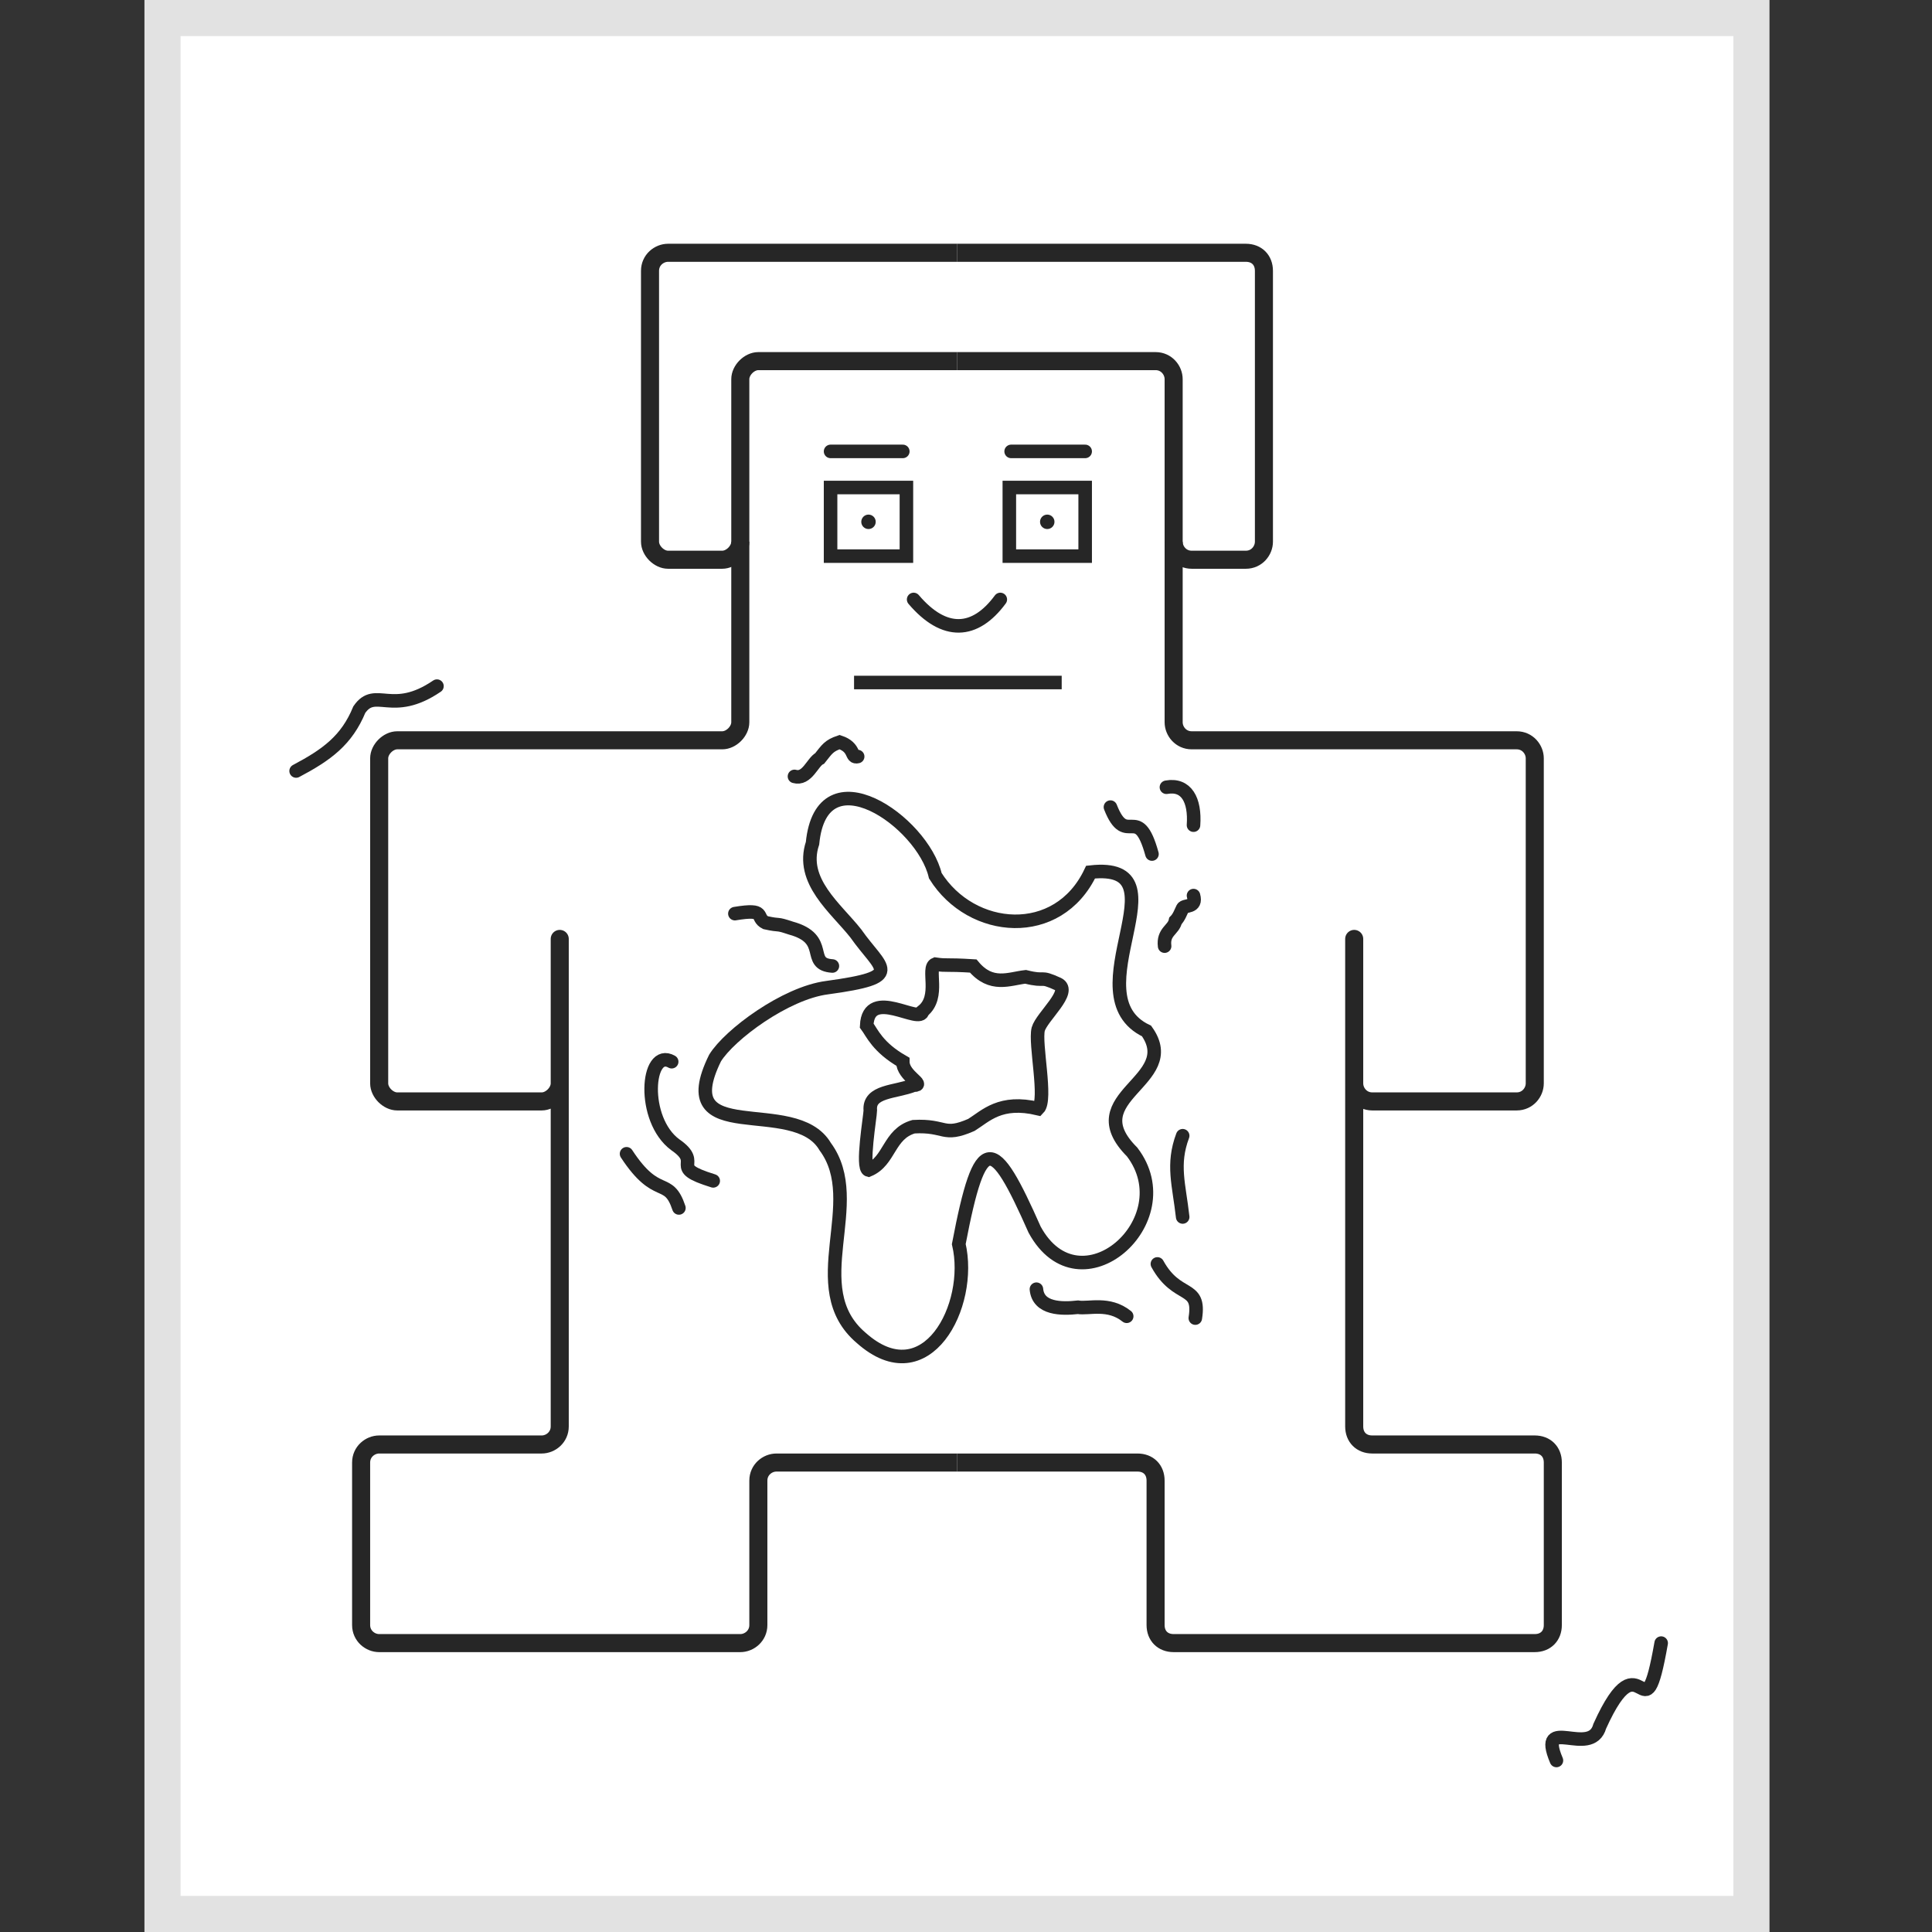 <?xml version="1.0" encoding="utf-8"?>
<!-- Generator: Adobe Illustrator 24.2.1, SVG Export Plug-In . SVG Version: 6.00 Build 0)  -->
<svg version="1.1"
	 id="svg3039" inkscape:version="0.48.2 r9819" sodipodi:docname="arousal-3.svg" xmlns:cc="http://creativecommons.org/ns#" xmlns:dc="http://purl.org/dc/elements/1.1/" xmlns:inkscape="http://www.inkscape.org/namespaces/inkscape" xmlns:rdf="http://www.w3.org/1999/02/22-rdf-syntax-ns#" xmlns:sodipodi="http://sodipodi.sourceforge.net/DTD/sodipodi-0.dtd" xmlns:svg="http://www.w3.org/2000/svg"
	 xmlns="http://www.w3.org/2000/svg" xmlns:xlink="http://www.w3.org/1999/xlink" x="0px" y="0px" viewBox="0 0 107 107"
	 style="enable-background:new 0 0 107 107;" xml:space="preserve">
<rect x="0" y="0" width="107" height="107" fill="#333333" stroke="none"/>
<style type="text/css">
	.st0{fill:#FFFFFF;}
	.st1{fill:#E2E2E2;}
	.st2{fill:none;stroke:#262626;stroke-width:0.75;stroke-linecap:round;}
	.st3{fill:none;stroke:#262626;stroke-width:0.75;}
	.st4{fill:none;stroke:#262626;}
	.st5{fill:#FF0000;stroke:#262626;stroke-width:0.75;stroke-linecap:round;}
	.st6{fill:#262626;}
</style>
<rect x="9" y="1" class="st0" width="88" height="105"/>
<path class="st1" d="M96,2v103H10V2H96 M98,0H8v107h90V0L98,0z"/>
<defs>
	<inkscape:path-effect  effect="spiro" id="path-effect4875" is_visible="true"></inkscape:path-effect>
	<inkscape:path-effect  effect="spiro" id="path-effect4105" is_visible="true"></inkscape:path-effect>
	<inkscape:path-effect  effect="spiro" id="path-effect4101" is_visible="true"></inkscape:path-effect>
	<inkscape:path-effect  effect="spiro" id="path-effect3237" is_visible="true"></inkscape:path-effect>
	<inkscape:path-effect  effect="spiro" id="path-effect4144" is_visible="true"></inkscape:path-effect>
	<inkscape:path-effect  effect="spiro" id="path-effect4140" is_visible="true"></inkscape:path-effect>
	<inkscape:path-effect  effect="spiro" id="path-effect3862" is_visible="true"></inkscape:path-effect>
	<inkscape:path-effect  effect="spiro" id="path-effect3862-4" is_visible="true"></inkscape:path-effect>
	<inkscape:path-effect  effect="spiro" id="path-effect4140-8" is_visible="true"></inkscape:path-effect>
	<inkscape:path-effect  effect="spiro" id="path-effect4144-2" is_visible="true"></inkscape:path-effect>
	<inkscape:path-effect  effect="spiro" id="path-effect3986" is_visible="true"></inkscape:path-effect>
</defs>
<sodipodi:namedview  bordercolor="#666666" borderopacity="1" gridtolerance="10" guidetolerance="10" id="namedview3041" inkscape:current-layer="svg3039" inkscape:cx="54.440606" inkscape:cy="60.065634" inkscape:pageopacity="0" inkscape:pageshadow="2" inkscape:window-height="852" inkscape:window-maximized="1" inkscape:window-width="1440" inkscape:window-x="0" inkscape:window-y="0" inkscape:zoom="7.71" objecttolerance="10" pagecolor="#ffffff" showgrid="false">
	</sodipodi:namedview>
<path id="path4963" inkscape:connector-curvature="0" sodipodi:nodetypes="ccc" class="st2" d="M16.4,42.7c1.7-0.9,2.8-1.7,3.5-3.4
	c0.9-1.3,1.8,0.4,4.3-1.3"/>
<path id="path4979" inkscape:connector-curvature="0" sodipodi:nodetypes="ccc" class="st2" d="M86.2,97.5c-1.1-2.6,1.9-0.1,2.4-1.9
	C91,90.3,91,96.7,92,91"/>
<g>
	<path id="path4850" inkscape:connector-curvature="0" sodipodi:nodetypes="csc" class="st2" d="M37.2,58.8
		c-1.4-0.8-1.7,3.2,0.2,4.6c1.6,1.1-0.5,1.2,2.1,2"/>
	<path id="path4852" inkscape:connector-curvature="0" sodipodi:nodetypes="cc" class="st2" d="M34.7,63.9c1.7,2.6,2.3,1.2,2.9,3"/>
	<path id="path4992" inkscape:connector-curvature="0" sodipodi:nodetypes="ccc" class="st2" d="M57.4,71.4c0.1,1.1,1.4,1.1,2.3,1
		c0.6,0.1,1.7-0.3,2.7,0.5"/>
	<path id="path4997" inkscape:connector-curvature="0" sodipodi:nodetypes="ccccccccccccccc" class="st3" d="M56.8,54.1
		c1.2,0.3,0.7-0.1,1.8,0.4c0.8,0.4-0.9,1.8-1.1,2.5c-0.2,0.8,0.5,3.9,0,4.4c-2.1-0.5-2.9,0.4-3.7,0.9c-1.6,0.7-1.4,0-3.2,0.1
		c-1.4,0.4-1.3,1.9-2.5,2.4c-0.4-0.1,0.1-3,0.1-3.3c-0.1-1.1,1.4-1,2.4-1.4c0.7,0-0.6-0.5-0.6-1.3c-1.4-0.8-1.7-1.6-2-2
		c0.1-2.2,3,0,3.1-0.8c1-0.8,0.2-2.4,0.7-2.6c0.7,0.1,0.5,0,2.1,0.1C54.9,54.7,55.9,54.2,56.8,54.1z"/>
	<path id="path5004" inkscape:connector-curvature="0" sodipodi:nodetypes="cc" class="st2" d="M64.6,43.6c1.1-0.2,1.6,0.7,1.5,2.1"
		/>
	<path id="path5011" inkscape:connector-curvature="0" sodipodi:nodetypes="cc" class="st2" d="M61.5,44.7c0.9,2.3,1.5-0.3,2.3,2.6"
		/>
	<path id="path5016" inkscape:connector-curvature="0" sodipodi:nodetypes="cc" class="st2" d="M64.1,70c1.1,2,2.4,1.1,2.1,3"/>
	<path id="path5023" inkscape:connector-curvature="0" sodipodi:nodetypes="cc" class="st2" d="M65.5,62.9c-0.6,1.6-0.2,2.7,0,4.5"
		/>
	<path id="path5029" inkscape:connector-curvature="0" sodipodi:nodetypes="cccc" class="st2" d="M64.5,52.4
		c-0.1-0.8,0.5-0.9,0.6-1.4c0.2-0.2,0.3-0.5,0.4-0.7s0.8,0,0.6-0.7"/>
	<path id="path5033" inkscape:connector-curvature="0" sodipodi:nodetypes="cccc" class="st2" d="M44,43c0.7,0.2,1-0.8,1.4-1
		c0.4-0.5,0.5-0.7,1.1-0.9c0.9,0.3,0.6,0.9,1,0.8"/>
	<path id="path5039" inkscape:connector-curvature="0" sodipodi:nodetypes="cccc" class="st2" d="M40.7,50.6
		c1.8-0.3,1.1,0.2,1.7,0.5c0.9,0.2,0.5,0,1.4,0.3c2.2,0.6,0.8,2,2.3,2.1"/>
	<path id="path5045" inkscape:connector-curvature="0" sodipodi:nodetypes="ccccccccccscc" class="st3" d="M45,46.7
		c0.5-5.1,6.1-1.2,6.8,1.8c2,3.2,6.8,3.6,8.6-0.2c5.4-0.6-1.1,6.8,3.1,8.8c2,2.8-3.9,3.6-0.8,6.7c2.9,3.8-2.9,8.9-5.4,4.3
		c-2.3-5.2-3-5.5-4.2,0.8c0.8,3.4-1.8,8.4-5.4,5.2c-3.3-2.8,0.3-7.5-2-10.6c-1.7-2.9-8.6,0.2-6.1-4.9c0.8-1.3,3.9-3.6,6.2-3.9
		c4.4-0.6,3-1,1.6-3C46.3,50.3,44.3,48.8,45,46.7z"/>
</g>
<g>
	<g>
		<g>
			<g id="path3827_31_" inkscape:connector-curvature="0" sodipodi:nodetypes="ccccccccccccccccccccccccccccc">
				<path class="st4" d="M53,20H42c-0.5,0-1,0.5-1,1v9c0,0.5-0.5,1-1,1h-3c-0.5,0-1-0.5-1-1V15c0-0.6,0.5-1,1-1h16"/>
			</g>
			<g id="path3827_30_" inkscape:connector-curvature="0" sodipodi:nodetypes="ccccccccccccccccccccccccccccc">
				<path class="st4" d="M41,30v10c0,0.5-0.5,1-1,1H22c-0.5,0-1,0.5-1,1v18c0,0.5,0.5,1,1,1h8c0.5,0,1-0.5,1-1v-8c0-0.5,0-0.5,0,0
					v27c0,0.6-0.5,1-1,1h-9c-0.5,0-1,0.4-1,1v9c0,0.6,0.5,1,1,1h20c0.5,0,1-0.4,1-1v-8c0-0.6,0.5-1,1-1h10"/>
			</g>
		</g>
		<g>
			<g id="path3827_29_" inkscape:connector-curvature="0" sodipodi:nodetypes="ccccccccccccccccccccccccccccc">
				<path class="st4" d="M53,14h16c0.6,0,1,0.4,1,1v15c0,0.5-0.4,1-1,1h-3c-0.6,0-1-0.5-1-1v-9c0-0.5-0.4-1-1-1H53"/>
			</g>
			<g id="path3827_28_" inkscape:connector-curvature="0" sodipodi:nodetypes="ccccccccccccccccccccccccccccc">
				<path class="st4" d="M53,81h10c0.6,0,1,0.4,1,1v8c0,0.6,0.4,1,1,1h20c0.6,0,1-0.4,1-1v-9c0-0.6-0.4-1-1-1h-9c-0.6,0-1-0.4-1-1
					V52c0-0.5,0-0.5,0,0v8c0,0.5,0.4,1,1,1h8c0.6,0,1-0.5,1-1V42c0-0.5-0.4-1-1-1H66c-0.6,0-1-0.5-1-1V30"/>
			</g>
		</g>
	</g>
</g>
<g>
	<path id="path3082" inkscape:connector-curvature="0" sodipodi:nodetypes="cc" class="st5" d="M46,25h4"/>
	<path id="path3084" inkscape:connector-curvature="0" sodipodi:nodetypes="cc" class="st2" d="M56,25h4.1"/>
</g>
<path id="path4082_1_" inkscape:connector-curvature="0" sodipodi:nodetypes="cc" class="st2" d="M55.4,33.2c-1.4,1.9-3.1,2-4.8,0"
	/>
<path id="path3984" inkscape:connector-curvature="0" inkscape:original-d="m 43.766185,34.85 11.46763,0" inkscape:path-effect="#path-effect3986" class="st3" d="
	M47.3,37.8h11.5"/>
<rect x="46" y="27" class="st3" width="4.2" height="3.8"/>
<rect x="55.9" y="27" class="st3" width="4.2" height="3.8"/>
<circle class="st6" cx="48.1" cy="28.9" r="0.4"/>
<circle class="st6" cx="58" cy="28.9" r="0.4"/>
</svg>
